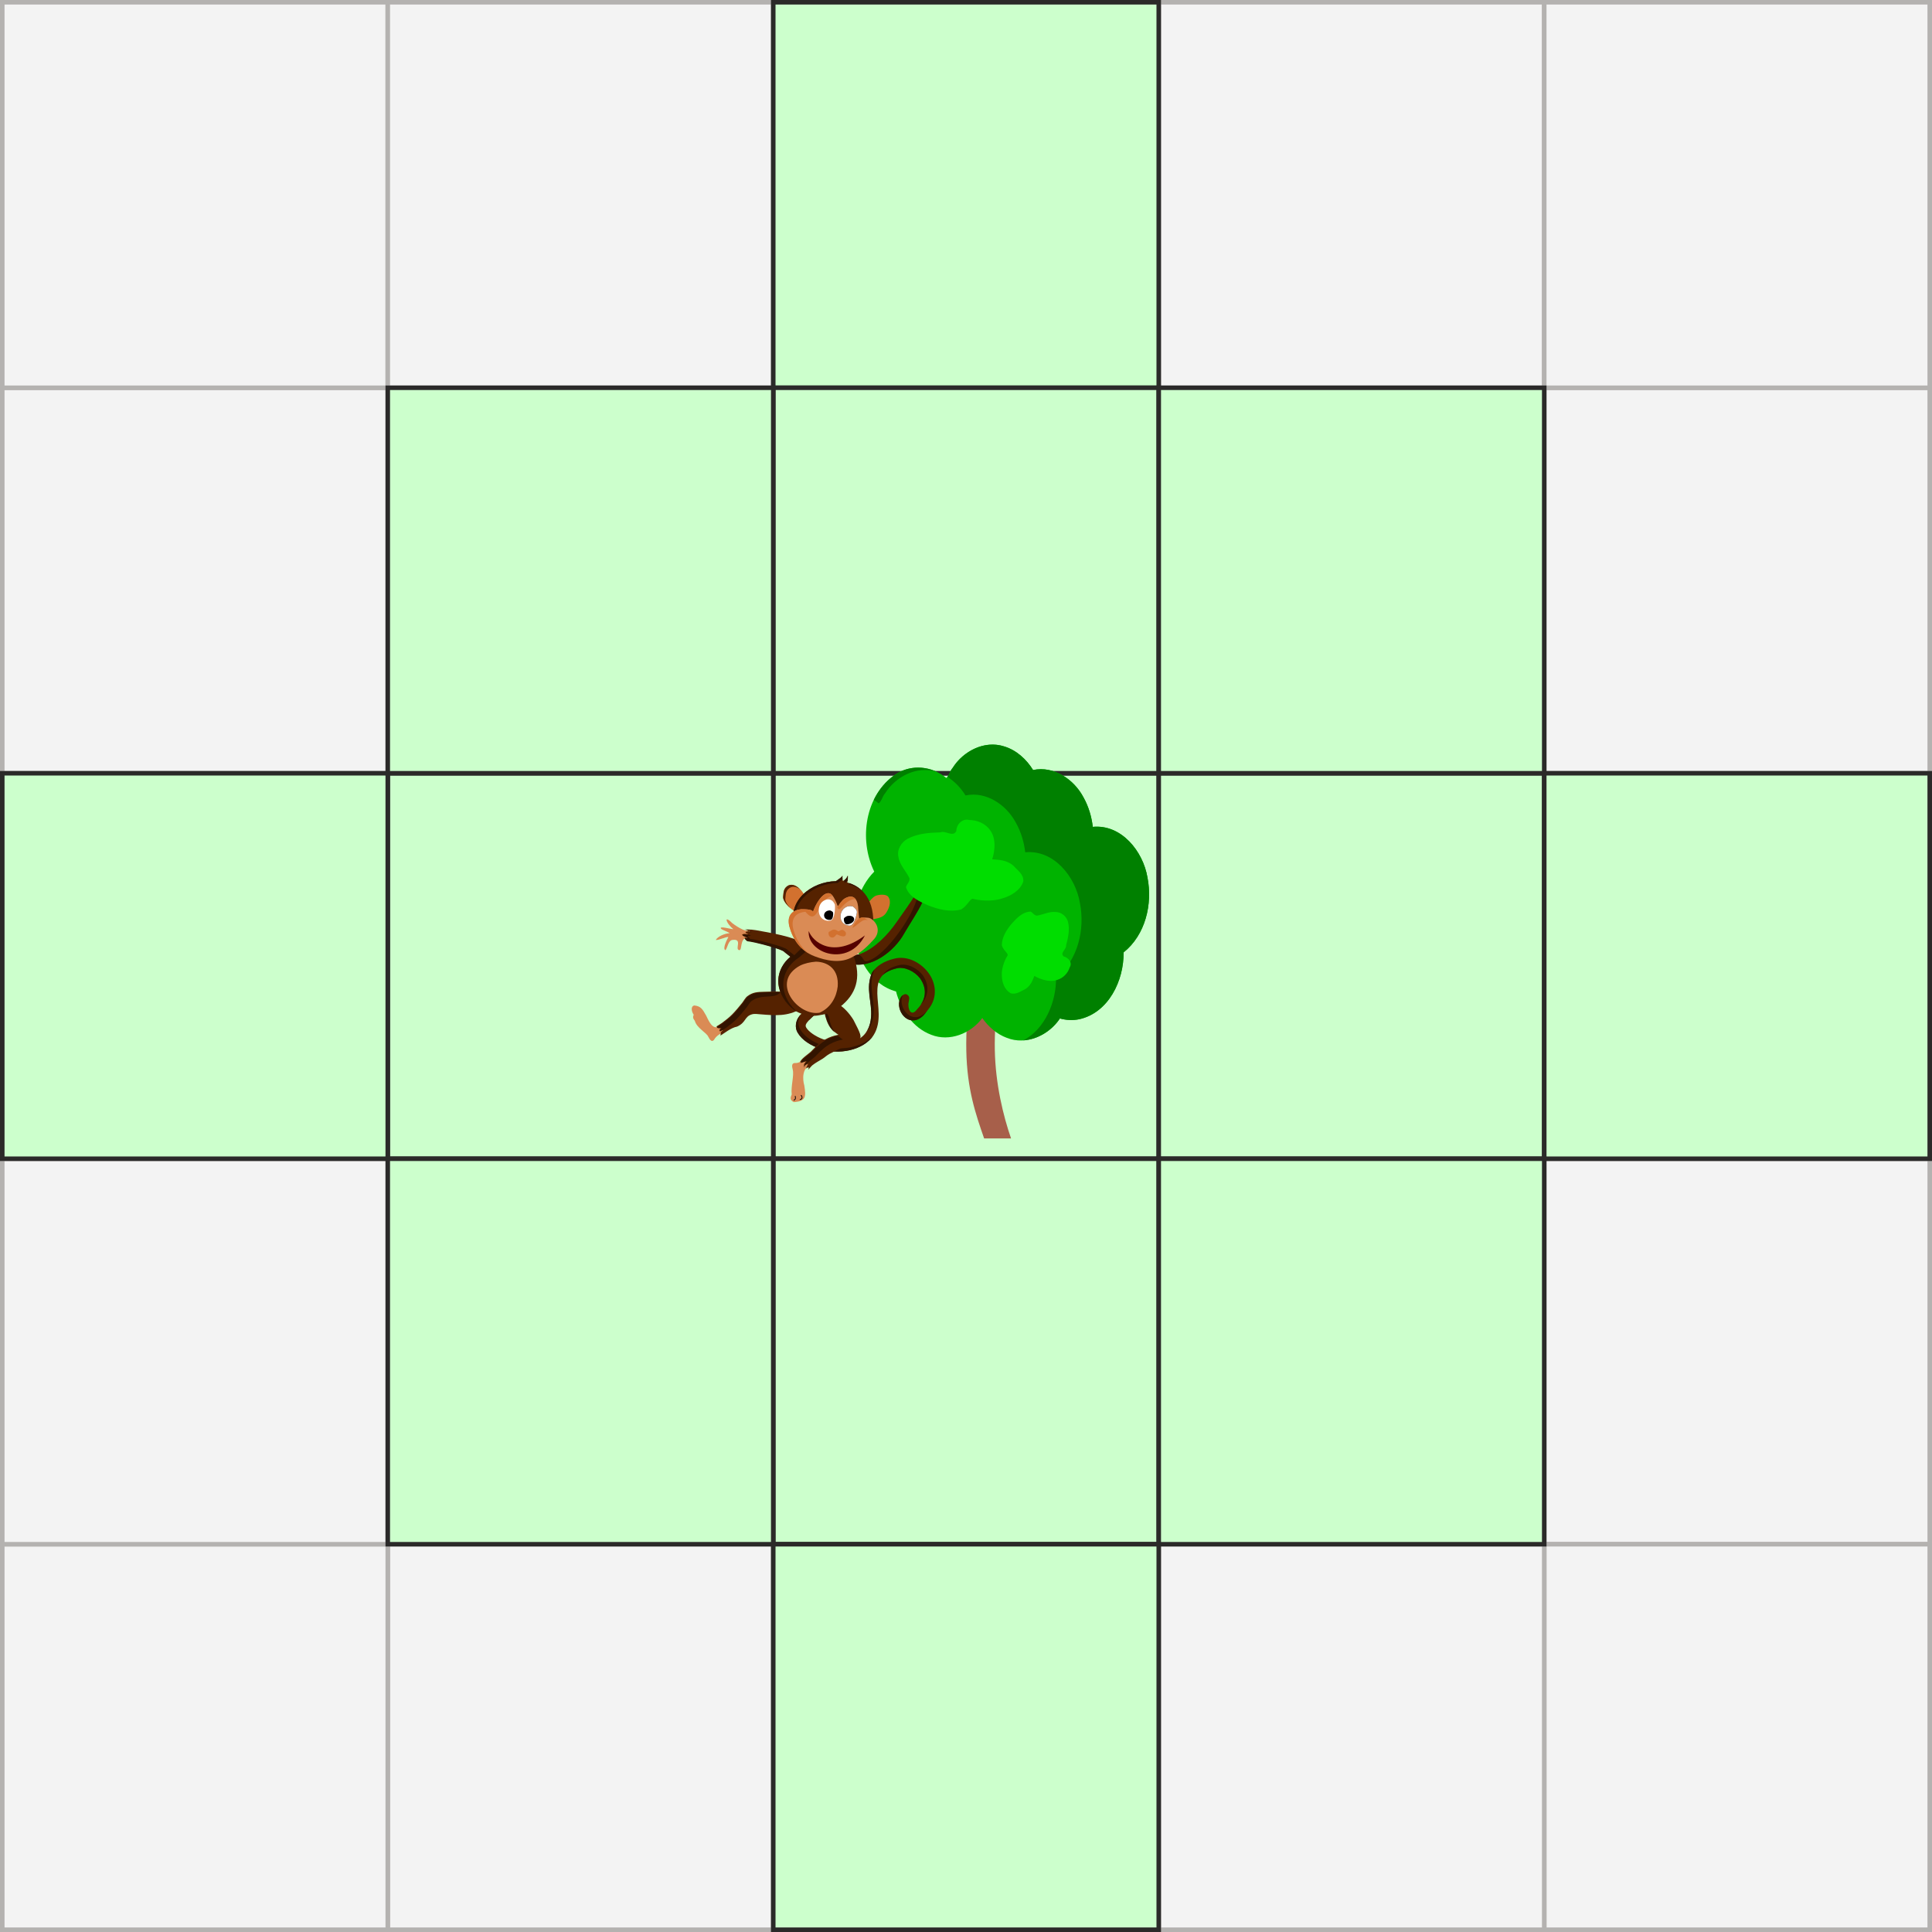 <?xml version="1.0" encoding="UTF-8" standalone="no"?>
<svg
   xmlns:dc="http://purl.org/dc/elements/1.1/"
   xmlns:cc="http://creativecommons.org/ns#"
   xmlns:rdf="http://www.w3.org/1999/02/22-rdf-syntax-ns#"
   xmlns:svg="http://www.w3.org/2000/svg"
   xmlns="http://www.w3.org/2000/svg"
   xmlns:sodipodi="http://sodipodi.sourceforge.net/DTD/sodipodi-0.dtd"
   xmlns:inkscape="http://www.inkscape.org/namespaces/inkscape"
   inkscape:version="1.0 (4035a4fb49, 2020-05-01)"
   sodipodi:docname="2021-SI-02-taskbody1.svg"
   id="svg457"
   viewBox="0 0 5919.4 5919.4"
   style="shape-rendering:geometricPrecision; text-rendering:geometricPrecision; image-rendering:optimizeQuality; fill-rule:evenodd; clip-rule:evenodd"
   version="1.1"
   height="5.919in"
   width="5.919in"
   xml:space="preserve"><rect x="0" y="0" width="5919.4" height="5919.4" fill="#808080" stroke="none"/><sodipodi:namedview
   inkscape:window-maximized="1"
   inkscape:window-y="222"
   inkscape:window-x="-8"
   inkscape:cy="287.81882"
   inkscape:cx="306.31532"
   inkscape:zoom="3.8474675"
   inkscape:snap-global="false"
   inkscape:current-layer="_1828787259040"
   showgrid="false"
   id="namedview459"
   inkscape:window-height="987"
   inkscape:window-width="1680"
   inkscape:pageshadow="2"
   inkscape:pageopacity="0"
   guidetolerance="10"
   gridtolerance="10"
   objecttolerance="10"
   borderopacity="1"
   bordercolor="#666666"
   pagecolor="#ffffff"
   inkscape:document-rotation="0" />
 <defs
   id="defs4">
  <style
   id="style2"
   type="text/css">
   <![CDATA[
    .str1 {stroke:#2B2A29;stroke-width:13.89;stroke-miterlimit:2.613}
    .str0 {stroke:#2B2A29;stroke-width:13.89;stroke-miterlimit:2.613;stroke-dasharray:13.89 41.669}
    .fil3 {fill:#CCFFCC}
    .fil10 {fill:#FEFEFE;fill-rule:nonzero}
    .fil17 {fill:#2B2A29;fill-rule:nonzero}
    .fil4 {fill:#FACBA4;fill-rule:nonzero}
    .fil12 {fill:#F5A976;fill-rule:nonzero}
    .fil11 {fill:#F18A88;fill-rule:nonzero}
    .fil6 {fill:#C85A37;fill-rule:nonzero}
    .fil13 {fill:#995B40;fill-rule:nonzero}
    .fil9 {fill:#7A4330;fill-rule:nonzero}
    .fil7 {fill:#5A2325;fill-rule:nonzero}
    .fil8 {fill:#532322;fill-rule:nonzero}
    .fil16 {fill:#9AC559;fill-rule:nonzero}
    .fil15 {fill:#417C39;fill-rule:nonzero}
    .fil14 {fill:#2D5633;fill-rule:nonzero}
    .fil5 {fill:#1D1D1E;fill-rule:nonzero}
    .fil2 {fill:#009846;fill-opacity:0.502}
    .fil1 {fill:#A75F4A;fill-rule:nonzero;fill-opacity:0.502}
    .fil0 {fill:#F3F3F3}
   ]]>
  </style>
 
  
  
 </defs>
 <g
   id="_1828787259040">
   <g
   id="g31">
    <polygon
   style="stroke-width:13.885;stroke-miterlimit:2.613;stroke-dasharray:none;stroke-dashoffset:0;stroke:#b4b2b0;stroke-opacity:1"
   class="fil0 str0"
   points="1188.05,2369.15 6.94,2369.15 6.94,1188.05 1188.05,1188.05 "
   id="polygon7" />
    <polygon
   style="stroke-width:13.885;stroke-miterlimit:2.613;stroke-dasharray:none;stroke-dashoffset:0;stroke:#b4b2b0;stroke-opacity:1"
   class="fil0 str0"
   points="1188.05,1188.05 6.94,1188.05 6.94,6.94 1188.05,6.94 "
   id="polygon9" />
    <polygon
   style="stroke-width:13.885;stroke-miterlimit:2.613;stroke-dasharray:none;stroke-dashoffset:0;stroke:#b4b2b0;stroke-opacity:1"
   class="fil0 str0"
   points="2369.15,1188.05 1188.05,1188.05 1188.05,6.94 2369.15,6.94 "
   id="polygon11" />
    <polygon
   style="stroke-width:13.885;stroke-miterlimit:2.613;stroke-dasharray:none;stroke-dashoffset:0;stroke:#b4b2b0;stroke-opacity:1"
   class="fil0 str0"
   points="4731.35,1188.05 3550.25,1188.05 3550.25,6.94 4731.35,6.94 "
   id="polygon13" />
    <polygon
   style="stroke-width:13.885;stroke-miterlimit:2.613;stroke-dasharray:none;stroke-dashoffset:0;stroke:#b4b2b0;stroke-opacity:1"
   class="fil0 str0"
   points="5912.46,2369.15 4731.35,2369.15 4731.35,1188.05 5912.46,1188.05 "
   id="polygon15" />
    <polygon
   style="stroke-width:13.885;stroke-miterlimit:2.613;stroke-dasharray:none;stroke-dashoffset:0;stroke:#b4b2b0;stroke-opacity:1"
   class="fil0 str0"
   points="5912.46,1188.05 4731.35,1188.05 4731.35,6.94 5912.46,6.94 "
   id="polygon17" />
    <polygon
   style="stroke-width:13.885;stroke-miterlimit:2.613;stroke-dasharray:none;stroke-dashoffset:0;stroke:#b4b2b0;stroke-opacity:1"
   class="fil0 str0"
   points="5912.46,4731.35 4731.35,4731.35 4731.35,3550.25 5912.46,3550.25 "
   id="polygon19" />
    <polygon
   style="stroke-width:13.885;stroke-miterlimit:2.613;stroke-dasharray:none;stroke-dashoffset:0;stroke:#b4b2b0;stroke-opacity:1"
   class="fil0 str0"
   points="5912.46,5912.46 4731.35,5912.46 4731.35,4731.35 5912.46,4731.35 "
   id="polygon21" />
    <polygon
   style="stroke-width:13.885;stroke-miterlimit:2.613;stroke-dasharray:none;stroke-dashoffset:0;stroke:#b4b2b0;stroke-opacity:1"
   class="fil0 str0"
   points="4731.35,5912.46 3550.25,5912.46 3550.25,4731.35 4731.35,4731.35 "
   id="polygon23" />
    <polygon
   style="stroke-width:13.885;stroke-miterlimit:2.613;stroke-dasharray:none;stroke-dashoffset:0;stroke:#b4b2b0;stroke-opacity:1"
   class="fil0 str0"
   points="2369.15,5912.46 1188.05,5912.46 1188.05,4731.35 2369.15,4731.35 "
   id="polygon25" />
    <polygon
   style="stroke-width:13.885;stroke-miterlimit:2.613;stroke-dasharray:none;stroke-dashoffset:0;stroke:#b4b2b0;stroke-opacity:1"
   class="fil0 str0"
   points="1188.05,5912.46 6.94,5912.46 6.94,4731.35 1188.05,4731.35 "
   id="polygon27" />
    <polygon
   style="stroke-width:13.885;stroke-miterlimit:2.613;stroke-dasharray:none;stroke-dashoffset:0;stroke:#b4b2b0;stroke-opacity:1"
   class="fil0 str0"
   points="1188.05,4731.35 6.94,4731.35 6.94,3550.25 1188.05,3550.25 "
   id="polygon29" />
   </g>
   <g
   id="g105">
    
    
    
    
    
    
    
    
    
    
    
    
   </g>
   <rect
   class="fil3 str1"
   x="2369.15"
   y="2369.15"
   width="1181.1"
   height="1181.1"
   id="rect107" />
   <rect
   class="fil3 str1"
   x="3550.25"
   y="2369.15"
   width="1181.1"
   height="1181.1"
   id="rect109" />
   <rect
   class="fil3 str1"
   x="4731.35"
   y="2369.15"
   width="1181.1"
   height="1181.1"
   id="rect111" />
   <rect
   class="fil3 str1"
   x="1188.05"
   y="2369.15"
   width="1181.1"
   height="1181.1"
   id="rect113" />
   <rect
   class="fil3 str1"
   x="6.94"
   y="2369.15"
   width="1181.1"
   height="1181.1"
   id="rect115" />
   <rect
   class="fil3 str1"
   x="2369.15"
   y="3550.25"
   width="1181.1"
   height="1181.1"
   id="rect117" />
   <rect
   class="fil3 str1"
   x="2369.15"
   y="4731.35"
   width="1181.1"
   height="1181.1"
   id="rect119" />
   <rect
   class="fil3 str1"
   x="2369.15"
   y="6.94"
   width="1181.1"
   height="1181.1"
   id="rect121" />
   <rect
   class="fil3 str1"
   x="2369.15"
   y="1188.05"
   width="1181.1"
   height="1181.1"
   id="rect123" />
   <rect
   class="fil3 str1"
   x="3550.25"
   y="1188.05"
   width="1181.1"
   height="1181.1"
   id="rect125" />
   <rect
   class="fil3 str1"
   x="3550.25"
   y="3550.25"
   width="1181.1"
   height="1181.1"
   id="rect127" />
   <rect
   class="fil3 str1"
   x="1188.05"
   y="3550.25"
   width="1181.1"
   height="1181.1"
   id="rect129" />
   <rect
   class="fil3 str1"
   x="1188.05"
   y="1188.05"
   width="1181.1"
   height="1181.1"
   id="rect131" />
   <g
   transform="matrix(1.276,0,0,1.276,-2215.262,2122.351)"
   style="clip-rule:evenodd;fill-rule:evenodd;image-rendering:optimizeQuality;shape-rendering:geometricPrecision;text-rendering:geometricPrecision"
   id="g289"><path
     style="fill:#a75f4a;fill-opacity:1"
     class="fil1"
     d="m 4155.07,538.31 c -8.02,58.98 -16.04,117.97 -21.83,173.06 -5.72,54.4 -9.26,104.67 -8.44,146.63 1.62,82.21 20.32,158.44 39.02,212.34 l -64.69,-0.05 c -20.47,-59.01 -40.95,-118.03 -42.78,-210.95 -0.9,-45.6 2.76,-98.46 8.7,-154.95 5.87,-55.81 13.98,-115.51 22.1,-175.2 l 67.91,9.13 z"
     id="path285-7" /><path
     d="m 4008.17,204.72 c 7.39,-5.694 8.989,-17.115 15.43,-24.23 25.298,-40.26 76.4,-66.845 123.53,-51.55 29.485,8.82 53.572,30.89 69.52,56.67 50.297,-10.632 99.373,23.249 121.67,66.81 11.803,21.475 18.864,45.384 21.7,69.68 68.901,-6.574 120.762,58.965 131.271,121.363 12.694,64.056 -4.734,138.139 -57.331,180.067 0.887,67.392 -35.866,144.876 -106.59,160.539 -15.289,3.048 -31.271,2.35 -46.26,-1.889 -26.856,40.488 -80.599,65.32 -127.59,46.53 -24.145,-8.865 -44.263,-26.862 -58.83,-47.52 -27.299,37.036 -78.555,57.765 -122.72,40.15 -44.147,-16.669 -72.893,-59.672 -84.39,-103.96 -61.635,-16.995 -95.943,-81.702 -100.46,-141.91 -4.287,-52.206 10.727,-107.969 48.14,-145.88 -37.607,-77.051 -22.328,-184.023 51.528,-233.745 37.624,-24.949 87.891,-19.697 121.382,8.875 z m 328.68,45.09 c 3.062,5.465 0.778,1.389 0,0 z m -334.13,-49.29 c 3.619,2.684 1.128,0.836 0,0 z"
     style="fill:#00b300;fill-opacity:1;stroke:none;font-variation-settings:normal;opacity:1;vector-effect:none;stroke-width:1;stroke-linecap:butt;stroke-linejoin:miter;stroke-miterlimit:4;stroke-dasharray:none;stroke-dashoffset:0;stroke-opacity:1;stop-color:#000000;stop-opacity:1"
     id="path287-4" /></g>
   
   
   
   
   
   
   
   
   
   
   
   
  <g
   id="g289-8"
   style="clip-rule:evenodd;fill-rule:evenodd;image-rendering:optimizeQuality;shape-rendering:geometricPrecision;text-rendering:geometricPrecision"
   transform="matrix(1.276,0,0,1.276,-2215.262,2122.351)"><path
     transform="matrix(8.164,0,0,8.164,1736.162,-1663.345)"
     d="M 292.049 219.004 C 287.314 218.946 282.709 221.847 280.191 225.854 C 279.511 226.605 279.272 227.746 278.639 228.494 C 280.807 229.855 282.624 231.792 283.963 233.957 C 289.999 232.681 295.882 236.642 298.688 241.82 C 298.875 242.155 298.898 242.197 298.863 242.135 C 298.864 242.137 298.866 242.139 298.867 242.141 C 300.313 244.771 301.178 247.7 301.525 250.676 C 309.965 249.87 316.318 257.898 317.605 265.541 C 319.16 273.387 317.025 282.462 310.582 287.598 C 310.675 294.683 307.362 302.665 300.945 306.002 C 305.226 305.731 309.347 303.155 311.734 299.557 C 313.57 300.076 315.528 300.16 317.4 299.787 C 326.063 297.869 330.566 288.378 330.457 280.123 C 336.9 274.987 339.035 265.913 337.48 258.066 C 336.193 250.423 329.84 242.396 321.4 243.201 C 321.053 240.225 320.188 237.297 318.742 234.666 C 318.741 234.664 318.739 234.662 318.738 234.66 C 318.773 234.723 318.75 234.68 318.562 234.346 C 315.757 229.167 309.876 225.205 303.84 226.48 C 301.886 223.323 298.936 220.619 295.324 219.539 C 294.242 219.188 293.141 219.017 292.049 219.004 z M 270.07 225.777 C 267.763 225.769 265.45 226.397 263.434 227.734 C 260.581 229.655 258.446 232.274 256.998 235.254 C 257.495 235.569 257.976 235.912 258.428 236.297 C 259.333 235.599 259.527 234.202 260.316 233.33 C 263.415 228.399 269.674 225.142 275.447 227.016 C 275.508 227.034 275.566 227.061 275.627 227.08 C 273.892 226.236 271.985 225.784 270.07 225.777 z M 257.76 235.783 C 258.203 236.112 257.898 235.886 257.76 235.783 z "
     style="fill:#008000;fill-opacity:1;stroke:none;stroke-width:0.108;font-variation-settings:normal;opacity:1;vector-effect:none;stroke-linecap:butt;stroke-linejoin:miter;stroke-miterlimit:4;stroke-dasharray:none;stroke-dashoffset:0;stroke-opacity:1;stop-color:#000000;stop-opacity:1"
     id="path287-4-8" /></g><g
   id="g289-0"
   style="clip-rule:evenodd;fill-rule:evenodd;image-rendering:optimizeQuality;shape-rendering:geometricPrecision;text-rendering:geometricPrecision"
   transform="matrix(1.276,0,0,1.276,-2422.295,2200.219)" /><g
   transform="matrix(11.769,0,0,11.769,1259.527,1853.905)"
   id="g2999"><g
     transform="matrix(0.885,0,0,0.885,-107.025,-157.531)"
     id="g3252"
     style="clip-rule:evenodd;opacity:1;fill-rule:evenodd;image-rendering:optimizeQuality;shape-rendering:geometricPrecision;text-rendering:geometricPrecision" /><path
     style="font-variation-settings:normal;opacity:1;vector-effect:none;fill:#552200;fill-opacity:1;stroke:none;stroke-width:0.039;stroke-linecap:butt;stroke-linejoin:miter;stroke-miterlimit:4;stroke-dasharray:none;stroke-dashoffset:0;stroke-opacity:1;paint-order:stroke fill markers;stop-color:#000000;stop-opacity:1"
     d="m 114.133,93.28 c 5.47,1.671 11.687,-3.177 14.204,-7.753 0.82,-1.491 4.712,-7.385 5.089,-9.027 0.087,-0.378 1.228,-4.848 0,-4.616 0,0 -1.392,1.852 -1.583,2.382 -0.513,1.425 -4.639,7.088 -5.501,8.337 -2.201,3.189 -5.479,6.601 -9.152,8.114 -1.36,0.56 -3.101,0.562 -4.446,0.033"
     id="path1885"
     sodipodi:nodetypes="cssccssc" /><path
     sodipodi:nodetypes="ccccccsccscsscc"
     id="path2733"
     style="font-variation-settings:normal;opacity:1;vector-effect:none;fill:#321400;fill-opacity:1;stroke:none;stroke-width:0.039;stroke-linecap:butt;stroke-linejoin:miter;stroke-miterlimit:4;stroke-dasharray:none;stroke-dashoffset:0;stroke-opacity:1;paint-order:stroke fill markers;stop-color:#000000;stop-opacity:1"
     d="m 133.535,71.876 c -0.034,-0.002 -0.07,0.001 -0.108,0.008 0,0 -0.289,0.388 -0.613,0.843 -0.162,0.511 -0.269,1.026 -0.362,1.32 -0.146,0.463 -0.364,0.901 -0.578,1.335 -0.331,4.296 -8.282,16.234 -13.281,17.342 -0.726,0.082 -0.873,-0.683 -1.252,-1.113 -0.268,-0.304 -0.531,-0.508 -0.851,-0.663 -0.526,0.135 -1.083,0.196 -1.639,0.19 -0.258,0.249 -0.49,0.518 -0.593,0.893 -0.115,0.419 0.042,0.906 0.126,1.316 5.408,1.452 11.475,-3.314 13.954,-7.82 0.82,-1.491 4.712,-7.385 5.089,-9.027 0.084,-0.366 1.157,-4.573 0.108,-4.624 z" /><path
     style="font-variation-settings:normal;opacity:1;vector-effect:none;fill:#da8b55;fill-opacity:1;stroke:none;stroke-width:0.039;stroke-linecap:butt;stroke-linejoin:miter;stroke-miterlimit:4;stroke-dasharray:none;stroke-dashoffset:0;stroke-opacity:1;paint-order:stroke fill markers;stop-color:#000000;stop-opacity:1"
     d="m 88.074,84.453 c -0.372,0.993 -2.94,-0.485 -4.475,-1.662 -2.291,-2.297 -1.664,0.006 0.28,1.561 -0.191,0.144 -3.988,-1.007 -3.15,-0.055 0.202,0.229 2.211,0.967 2.162,1.115 -1.462,0.121 -3.082,0.921 -3.558,1.742 0.435,0.263 3.579,-1.175 3.215,-0.621 -0.156,0.236 -1.612,3.004 -0.695,3.306 0.56,-0.713 0.714,-2.633 1.896,-2.674 2.63,-0.322 0.419,2.474 1.682,2.666 0.85,0.129 0.054,-3.241 2.193,-3.241"
     id="path1891"
     sodipodi:nodetypes="cccsccsccsc" /><path
     style="font-variation-settings:normal;opacity:1;vector-effect:none;fill:#da8b55;fill-opacity:1;stroke:none;stroke-width:0.039;stroke-linecap:butt;stroke-linejoin:miter;stroke-miterlimit:4;stroke-dasharray:none;stroke-dashoffset:0;stroke-opacity:1;paint-order:stroke fill markers;stop-color:#000000;stop-opacity:1"
     d="m 80.549,109.29 c -1.802,1.826 -2.986,-0.843 -3.705,-2.359 -1.011,-1.837 -1.475,-2.532 -3.144,-2.702 -0.867,0.197 -0.795,1.442 -0.123,2.427 -0.418,0.873 0.114,1.271 0.283,1.556 0.498,1.908 3.06,3.097 3.493,4.138 0.486,0.924 1.04,1.761 1.767,0.439 0.683,-1.004 2.633,-1.923 2.968,-1.903"
     id="path1899"
     sodipodi:nodetypes="cccccccc" /><path
     style="font-variation-settings:normal;opacity:1;vector-effect:none;fill:#552200;fill-opacity:1;stroke:none;stroke-width:0.039;stroke-linecap:butt;stroke-linejoin:miter;stroke-miterlimit:4;stroke-dasharray:none;stroke-dashoffset:0;stroke-opacity:1;paint-order:stroke fill markers;stop-color:#000000;stop-opacity:1"
     d="m 96.532,100.674 c -1.544,-0.121 -3.091,-0.043 -4.637,-0.007 -1.783,0.041 -2.963,0.101 -4.375,1.171 -0.519,0.393 -0.927,1.209 -1.332,1.716 -0.821,1.027 -1.66,2.036 -2.576,2.982 -0.802,0.828 -1.796,1.574 -2.712,2.268 L 79.821,109.495 c -0.537,0.222 -0.3,0.501 0.36,0.501 0.185,0 0.358,0.008 0.535,-0.051 0.033,-0.011 0.116,-0.066 0.097,-0.037 -0.086,0.13 -0.688,0.767 -0.583,0.847 0.172,0.13 0.366,-0.039 0.525,-0.066 0.817,-0.143 0.134,0.177 -0.078,0.501 -0.109,0.167 -0.06,0.726 -0.16,0.898 1.006,-0.597 2.742,-2.055 4.346,-2.35 2.41,-1.076 1.888,-2.678 3.941,-3.216 0.722,-0.189 1.543,-0.009 2.275,0.022 3.757,0.304 6.931,0.563 10.266,-1.392"
     id="path1893"
     sodipodi:nodetypes="ccsssccsccsssccssc" /><path
     sodipodi:nodetypes="scccssccssccssscccccsssssss"
     id="path1934"
     d="m 125.867,92.025 c -2.873,0.691 -4.785,1.974 -5.855,3.659 -1.82,4.03 0.054,7.711 -0.256,11.477 -0.339,5.318 -4.485,8.476 -12.429,5.892 -2.032,-0.731 -3.826,-1.973 -4.46,-3.065 -0.241,-0.415 -0.187,-0.697 0.123,-1.199 0.31,-0.502 2.113,-2.284 2.625,-2.528 l -2.285,-1.092 c -0.972,0.464 -1.905,1.223 -2.546,2.262 -0.641,1.039 -0.919,2.552 -0.161,3.858 1.169,2.014 3.432,3.342 5.826,4.203 4.728,1.709 11.347,0.497 13.975,-3.558 2.151,-3.448 1.007,-7.601 0.953,-10.845 -0.027,-1.622 0.164,-2.972 0.824,-4.012 0.66,-1.04 1.826,-1.94 4.27,-2.528 1.937,-0.466 4.535,0.697 6.041,2.62 2.023,2.908 1.434,5.772 -0.733,7.993 -1.356,1.907 -2.36,0.621 -2.319,-1.322 0.145,-1.276 0.633,-1.965 -0.539,-2.538 -1.008,-0.191 -1.817,1.129 -1.895,2.371 -0.042,0.834 0.162,1.636 0.531,2.345 0.369,0.708 0.907,1.342 1.662,1.746 0.755,0.404 1.783,0.499 2.685,0.096 1.463,-0.652 2.137,-1.878 2.714,-2.574 2.63,-3.17 1.984,-7.097 -0.064,-9.714 -2.048,-2.616 -5.428,-4.329 -8.683,-3.546 z"
     style="color:#000000;font-style:normal;font-variant:normal;font-weight:normal;font-stretch:normal;font-size:medium;line-height:normal;font-family:sans-serif;font-variant-ligatures:normal;font-variant-position:normal;font-variant-caps:normal;font-variant-numeric:normal;font-variant-alternates:normal;font-variant-east-asian:normal;font-feature-settings:normal;font-variation-settings:normal;text-indent:0;text-align:start;text-decoration:none;text-decoration-line:none;text-decoration-style:solid;text-decoration-color:#000000;letter-spacing:normal;word-spacing:normal;text-transform:none;writing-mode:lr-tb;direction:ltr;text-orientation:mixed;dominant-baseline:auto;baseline-shift:baseline;text-anchor:start;white-space:normal;shape-padding:0;shape-margin:0;inline-size:0;clip-rule:nonzero;display:inline;overflow:visible;visibility:visible;opacity:1;isolation:auto;mix-blend-mode:normal;color-interpolation:sRGB;color-interpolation-filters:linearRGB;solid-color:#000000;solid-opacity:1;vector-effect:none;fill:#552200;fill-opacity:1;fill-rule:nonzero;stroke:none;stroke-width:0.039;stroke-linecap:butt;stroke-linejoin:miter;stroke-miterlimit:4;stroke-dasharray:none;stroke-dashoffset:0;stroke-opacity:1;paint-order:stroke fill markers;color-rendering:auto;image-rendering:auto;shape-rendering:auto;text-rendering:auto;enable-background:accumulate;stop-color:#000000;stop-opacity:1" /><path
     id="path1934-3"
     style="color:#000000;font-style:normal;font-variant:normal;font-weight:normal;font-stretch:normal;font-size:medium;line-height:normal;font-family:sans-serif;font-variant-ligatures:normal;font-variant-position:normal;font-variant-caps:normal;font-variant-numeric:normal;font-variant-alternates:normal;font-variant-east-asian:normal;font-feature-settings:normal;font-variation-settings:normal;text-indent:0;text-align:start;text-decoration:none;text-decoration-line:none;text-decoration-style:solid;text-decoration-color:#000000;letter-spacing:normal;word-spacing:normal;text-transform:none;writing-mode:lr-tb;direction:ltr;text-orientation:mixed;dominant-baseline:auto;baseline-shift:baseline;text-anchor:start;white-space:normal;shape-padding:0;shape-margin:0;inline-size:0;clip-rule:nonzero;display:inline;overflow:visible;visibility:visible;opacity:1;isolation:auto;mix-blend-mode:normal;color-interpolation:sRGB;color-interpolation-filters:linearRGB;solid-color:#000000;solid-opacity:1;vector-effect:none;fill:#321400;fill-opacity:1;fill-rule:nonzero;stroke:none;stroke-width:0.039;stroke-linecap:butt;stroke-linejoin:miter;stroke-miterlimit:4;stroke-dasharray:none;stroke-dashoffset:0;stroke-opacity:1;paint-order:stroke fill markers;color-rendering:auto;image-rendering:auto;shape-rendering:auto;text-rendering:auto;enable-background:accumulate;stop-color:#000000;stop-opacity:1"
     d="m 128.282,93.603 c -0.398,-0.021 -0.784,0.009 -1.147,0.096 -2.443,0.588 -3.61,1.488 -4.27,2.528 -0.017,0.026 -0.029,0.054 -0.045,0.081 0.722,-0.712 1.832,-1.323 3.65,-1.761 1.937,-0.466 4.536,0.697 6.041,2.62 1.697,2.439 1.551,4.847 0.182,6.87 1.956,-2.179 2.424,-4.929 0.483,-7.719 -1.223,-1.562 -3.168,-2.623 -4.893,-2.716 z m -7.541,1.138 c -0.276,0.298 -0.519,0.612 -0.729,0.943 -1.82,4.03 0.054,7.711 -0.256,11.477 -0.095,1.492 -0.49,2.813 -1.184,3.886 1.109,-1.188 1.727,-2.82 1.849,-4.735 0.309,-3.766 -1.564,-7.448 0.256,-11.477 0.02,-0.032 0.043,-0.063 0.064,-0.094 z m 7.292,6.788 c -0.563,0.416 -0.955,1.297 -1.009,2.143 -0.042,0.834 0.162,1.636 0.531,2.345 0.369,0.708 0.907,1.342 1.662,1.745 0.755,0.404 1.782,0.499 2.685,0.096 1.243,-0.554 1.914,-1.52 2.442,-2.225 -0.438,0.51 -0.992,1.026 -1.778,1.377 -0.902,0.402 -1.93,0.307 -2.685,-0.096 -0.755,-0.404 -1.293,-1.038 -1.662,-1.746 -0.369,-0.708 -0.573,-1.51 -0.531,-2.344 0.028,-0.446 0.152,-0.901 0.344,-1.294 z m -22.673,4.61 c -0.693,0.632 -1.507,1.479 -1.705,1.801 -0.039,0.063 -0.074,0.123 -0.105,0.18 0.668,-0.718 1.697,-1.684 2.065,-1.859 z m -3.858,0.363 c -0.264,0.28 -0.508,0.588 -0.718,0.929 -0.641,1.039 -0.919,2.553 -0.161,3.858 1.169,2.014 3.432,3.341 5.826,4.202 4.691,1.695 11.241,0.514 13.911,-3.465 -2.978,3.291 -8.907,4.184 -13.246,2.616 -2.393,-0.861 -4.656,-2.189 -5.826,-4.202 -0.758,-1.306 -0.48,-2.819 0.161,-3.858 0.017,-0.028 0.036,-0.053 0.054,-0.08 z" /><path
     sodipodi:nodetypes="ccccscc"
     id="path1899-3"
     d="m 104.009,119.886 c -2.257,0.491 -2.094,3.673 -1.652,5.134 0.523,3.114 0.362,4.109 -2.695,4.381 -1.017,-0.497 -1.005,-1.08 -0.572,-1.973 -0.254,-2.204 0.657,-4.948 0.268,-6.471 -0.238,-0.932 -0.38,-1.872 0.88,-1.74 1.042,-0.01 2.313,-1.186 2.517,-1.48"
     style="font-variation-settings:normal;opacity:1;vector-effect:none;fill:#da8b55;fill-opacity:1;stroke:none;stroke-width:0.039;stroke-linecap:butt;stroke-linejoin:miter;stroke-miterlimit:4;stroke-dasharray:none;stroke-dashoffset:0;stroke-opacity:1;paint-order:stroke fill markers;stop-color:#000000;stop-opacity:1" /><path
     style="font-variation-settings:normal;opacity:1;vector-effect:none;fill:#552200;fill-opacity:1;stroke:none;stroke-width:0.039;stroke-linecap:butt;stroke-linejoin:miter;stroke-miterlimit:4;stroke-dasharray:none;stroke-dashoffset:0;stroke-opacity:1;paint-order:stroke fill markers;stop-color:#000000;stop-opacity:1"
     d="m 110.899,103.687 c 1.739,0.93 3.252,2.662 4.275,4.327 3.423,6.721 2.411,4.188 -6.279,8.834 -0.655,0.357 -1.187,0.896 -1.822,1.29 -0.881,0.546 -1.806,1.018 -2.618,1.671 -0.369,0.296 -0.781,0.971 -1.163,1.144 0.156,-0.211 0.455,-0.696 -0.018,-0.562 -0.138,0.039 -0.322,0.122 -0.384,0.25 -0.059,0.12 0.017,-0.27 0.064,-0.395 0.086,-0.227 0.384,-0.62 0.384,-0.839 0,-0.061 -0.091,0.086 -0.146,0.111 -0.29,0.132 -0.614,0.069 -0.842,0.326 -0.087,0.098 -0.183,0.477 -0.183,0.347 0,-0.389 0.256,-0.964 0.513,-1.234 0.025,-0.026 0.371,-0.388 0.357,-0.388 -0.604,0 -1.173,0.314 -1.739,0.437 -0.091,0.02 0.036,-0.185 0.073,-0.27 0.531,-0.972 2.47,-2.083 3.12,-2.908 2.487,-2.61 4.238,-3.456 6.775,-3.978 -0.381,-0.19 -0.754,-0.516 -1.053,-0.749 -1.27,-0.909 -1.97,-2.558 -2.371,-4.022 -0.13,-0.475 -0.215,-0.955 -0.229,-1.449"
     id="path1905"
     sodipodi:nodetypes="cccsscssssssssssccccsc" /><path
     id="path1893-4"
     style="font-variation-settings:normal;opacity:1;vector-effect:none;fill:#321400;fill-opacity:1;stroke:none;stroke-width:0.148;stroke-linecap:butt;stroke-linejoin:miter;stroke-miterlimit:4;stroke-dasharray:none;stroke-dashoffset:0;stroke-opacity:1;paint-order:stroke fill markers;stop-color:#000000;stop-opacity:1"
     d="m 356.086,380.264 c -2.921,0.034 -5.844,0.141 -8.766,0.209 -6.74,0.155 -11.198,0.384 -16.533,4.426 -1.96,1.484 -3.502,4.566 -5.033,6.482 -3.102,3.881 -6.274,7.695 -9.736,11.271 -3.031,3.13 -6.79,5.95 -10.252,8.572 l -4.078,2.615 c -2.031,0.839 -1.135,1.893 1.359,1.893 0.7,0 1.353,0.03 2.021,-0.195 0.124,-0.042 0.44,-0.248 0.367,-0.139 -0.325,0.492 -2.602,2.899 -2.205,3.199 0.962,0.387 1.54,-0.325 2.199,-0.723 l 4.078,-2.615 c 3.462,-2.622 7.221,-5.442 10.252,-8.572 3.462,-3.576 6.635,-7.39 9.736,-11.271 1.531,-1.916 3.074,-4.998 5.033,-6.482 10.433,-7.572 22.44,-1.147 28.551,-8.776 z m 50.641,18.961 c 0.051,1.868 0.373,3.684 0.865,5.479 1.463,5.335 3.981,11.317 8.465,14.816 -2.248,-3.241 -3.73,-7.16 -4.723,-10.781 -0.384,-4.468 -1.545,-6.211 -4.607,-9.514 z m 12.436,23.807 c -8.861,2.001 -15.296,5.351 -24.238,14.736 -2.458,3.115 -9.787,7.315 -11.793,10.99 -0.142,0.323 -0.62,1.096 -0.275,1.021 2.14,-0.463 4.288,-1.652 6.572,-1.652 0.054,0 -1.257,1.37 -1.35,1.469 -0.97,1.022 -1.937,3.193 -1.938,4.664 0,0.348 0.182,-0.262 0.404,-0.781 0.009,-0.023 0.017,-0.04 0.027,-0.065 0.011,-0.025 0.02,-0.043 0.031,-0.066 0.092,-0.198 0.21,-0.419 0.27,-0.555 2.006,-3.675 9.335,-7.876 11.793,-10.99 9.398,-9.864 16.021,-13.064 25.607,-15.035 -1.441,-0.719 -2.851,-1.951 -3.979,-2.83 -0.394,-0.282 -0.768,-0.589 -1.133,-0.906 z"
     transform="scale(0.265)"
     sodipodi:nodetypes="ccsssccscccccssccccccccccscscsccccccscc" /><path
     style="font-variation-settings:normal;opacity:1;vector-effect:none;fill:#552200;fill-opacity:1;stroke:none;stroke-width:0.039;stroke-linecap:butt;stroke-linejoin:miter;stroke-miterlimit:4;stroke-dasharray:none;stroke-dashoffset:0;stroke-opacity:1;paint-order:stroke fill markers;stop-color:#000000;stop-opacity:1"
     d="m 112.743,88.103 c 1,1.34 2.336,2.668 2.819,4.32 1.607,5.5 -0.157,9.654 -4.814,12.861 -1.372,0.945 -3.204,1.291 -4.814,1.544 -2.731,0.43 -5.625,-0.525 -7.525,-2.546 -4.645,-4.981 -3.046,-10.604 1.29,-13.412 2.241,-1.185 2.102,-5.757 4.261,-4.624"
     id="path1875"
     sodipodi:nodetypes="csssccc" /><path
     id="path1875-9"
     style="font-variation-settings:normal;opacity:1;vector-effect:none;fill:#321400;fill-opacity:1;stroke:none;stroke-width:0.039;stroke-linecap:butt;stroke-linejoin:miter;stroke-miterlimit:4;stroke-dasharray:none;stroke-dashoffset:0;stroke-opacity:1;paint-order:stroke fill markers;stop-color:#000000;stop-opacity:1"
     d="m 103.409,86.071 c -1.013,0.017 -1.32,1.195 -1.695,1.948 -0.489,1.143 -1.044,2.398 -2.217,2.985 -2.442,1.612 -4.138,4.494 -3.875,7.469 0.224,2.691 1.803,5.159 3.903,6.794 0.354,0.265 1.399,0.922 0.567,0.261 -2.138,-2.024 -3.618,-5.023 -3.091,-8.015 0.391,-2.399 1.973,-4.486 3.995,-5.779 l 5.728,-4.915 c -1.108,-0.238 -2.238,-0.417 -3.315,-0.749 z"
     sodipodi:nodetypes="cccccccccc" /><path
     style="font-variation-settings:normal;opacity:1;vector-effect:none;fill:#da8b55;fill-opacity:1;stroke:none;stroke-width:0.039;stroke-linecap:butt;stroke-linejoin:miter;stroke-miterlimit:4;stroke-dasharray:none;stroke-dashoffset:0;stroke-opacity:1;paint-order:stroke fill markers;stop-color:#000000;stop-opacity:1"
     d="m 101.294,93.837 c -7.944,4.259 -0.518,13.336 5.078,12.273 3.033,-1.374 4.399,-4.25 4.692,-6.831 0.319,-4.22 -2.239,-6.362 -5.666,-6.449 -1.496,0.113 -2.962,0.447 -4.104,1.008 z"
     id="path1877"
     sodipodi:nodetypes="ccccc" /><path
     style="font-variation-settings:normal;opacity:1;vector-effect:none;fill:#552200;fill-opacity:1;stroke:none;stroke-width:0.039;stroke-linecap:butt;stroke-linejoin:miter;stroke-miterlimit:4;stroke-dasharray:none;stroke-dashoffset:0;stroke-opacity:1;paint-order:stroke fill markers;stop-color:#000000;stop-opacity:1"
     d="m 102.75,88.235 c -3.342,-1.992 -9.381,-2.951 -13.066,-3.613 -0.68,-0.122 -1.394,-0.153 -2.085,-0.174 -0.301,-0.009 -1.206,0 -0.905,0 0.327,0 0.553,0.05 0.859,0.174 1.714,0.699 -0.365,-0.076 -0.506,0.674 -0.013,0.07 0.775,0.304 0.69,0.325 -0.366,0.092 -0.794,-0.074 -1.165,0 -1.201,0.239 0.687,0.68 0.997,0.941 0.079,0.067 -0.732,-0.01 -0.751,0.035 -0.094,0.213 0.27,0.515 0.566,0.775 1.89,0.183 9.23,2.104 9.695,2.836 0.083,0.131 1.936,1.474 1.99,1.62"
     id="path1889"
     sodipodi:nodetypes="cssscssssccsc" /><path
     style="font-variation-settings:normal;opacity:1;vector-effect:none;fill:none;fill-opacity:1;stroke:#000000;stroke-width:0.2;stroke-linecap:round;stroke-linejoin:round;stroke-miterlimit:4;stroke-dasharray:none;stroke-dashoffset:0;stroke-opacity:1;paint-order:stroke fill markers;stop-color:#000000;stop-opacity:1"
     d="m 101.553,127.623 c 0.353,0.441 0.325,0.994 -0.284,1.103"
     id="path1924" /><path
     style="font-variation-settings:normal;opacity:1;vector-effect:none;fill:none;fill-opacity:1;stroke:#000000;stroke-width:0.2;stroke-linecap:round;stroke-linejoin:round;stroke-miterlimit:4;stroke-dasharray:none;stroke-dashoffset:0;stroke-opacity:1;paint-order:stroke fill markers;stop-color:#000000;stop-opacity:1"
     d="m 100.006,127.873 c 0.096,0.407 0.147,0.841 -0.348,0.985"
     id="path1926" /><path
     id="path1889-00"
     style="font-variation-settings:normal;opacity:1;vector-effect:none;fill:#321400;fill-opacity:1;stroke:none;stroke-width:0.148;stroke-linecap:butt;stroke-linejoin:miter;stroke-miterlimit:4;stroke-dasharray:none;stroke-dashoffset:0;stroke-opacity:1;paint-order:stroke fill markers;stop-color:#000000;stop-opacity:1"
     d="m 328.518,319.162 c -0.855,0.004 -1.425,0.012 -0.855,0.012 1.237,0 2.091,0.187 3.246,0.658 5.232,2.134 1.113,0.636 -0.945,1.475 0.027,-0.006 0.043,-0.012 0.07,-0.018 1.404,-0.28 3.02,0.35 4.404,0 0.321,-0.081 -2.657,-0.964 -2.607,-1.229 0.07,-0.372 0.271,-0.641 0.545,-0.84 -0.432,-0.016 -0.865,-0.034 -1.293,-0.047 -0.57,-0.017 -1.71,-0.016 -2.564,-0.012 z m -0.232,4.377 c -0.371,-0.014 -0.735,-0.002 -1.086,0.068 -4.541,0.905 2.599,2.573 3.768,3.557 0.299,0.252 -2.766,-0.038 -2.84,0.131 -0.354,0.805 1.018,1.947 2.137,2.93 7.142,0.69 34.886,7.951 36.643,10.719 0.315,0.496 7.318,5.57 7.521,6.121 l 2.617,-2.553 c -1.045,-1.08 -7.011,-5.427 -7.303,-5.887 -1.757,-2.768 -29.502,-10.028 -36.645,-10.719 -1.118,-0.983 -2.491,-2.125 -2.137,-2.93 0.074,-0.169 3.139,0.121 2.84,-0.131 -0.395,-0.332 -1.474,-0.745 -2.551,-1.178 -0.947,0.133 -1.977,-0.091 -2.965,-0.129 z"
     transform="scale(0.265)" /><path
     style="fill:#d2712f;stroke:none;stroke-width:0.039;paint-order:stroke fill markers;stop-color:#000000;font-variation-settings:normal;opacity:1;vector-effect:none;fill-opacity:1;stroke-linecap:butt;stroke-linejoin:miter;stroke-miterlimit:4;stroke-dasharray:none;stroke-dashoffset:0;stroke-opacity:1;stop-opacity:1"
     d="m 102.732,76.347 c -0.474,-1.85 -3.303,-4.931 -5.216,-2.817 -0.393,0.434 -0.554,1.059 -0.586,1.626 -0.019,0.344 -0.139,0.868 -0.054,1.191 0.356,1.347 1.953,2.799 3.079,3.433 z"
     id="path1863"
     sodipodi:nodetypes="cscccc" /><path
     id="path1863-89"
     style="fill:#552200;fill-opacity:1;stroke:none;stroke-width:0.039;paint-order:stroke fill markers;stop-color:#000000;font-variation-settings:normal;opacity:1;vector-effect:none;stroke-linecap:butt;stroke-linejoin:miter;stroke-miterlimit:4;stroke-dasharray:none;stroke-dashoffset:0;stroke-opacity:1;stop-opacity:1"
     d="m 99.071,72.818 c -0.542,-0.02 -1.077,0.184 -1.555,0.712 -0.393,0.434 -0.554,1.059 -0.585,1.626 -0.019,0.344 -0.14,0.868 -0.054,1.191 0.251,0.95 1.119,1.946 2.005,2.677 -0.664,-0.652 -1.241,-1.422 -1.437,-2.165 -0.085,-0.323 0.035,-0.847 0.054,-1.191 0.032,-0.567 0.192,-1.191 0.585,-1.626 0.999,-1.104 2.245,-0.787 3.278,0.027 -0.665,-0.693 -1.484,-1.221 -2.29,-1.252 z" /><path
     style="fill:#d2712f;stroke:none;stroke-width:0.039;paint-order:stroke fill markers;stop-color:#000000;font-variation-settings:normal;opacity:1;vector-effect:none;fill-opacity:1;stroke-linecap:butt;stroke-linejoin:miter;stroke-miterlimit:4;stroke-dasharray:none;stroke-dashoffset:0;stroke-opacity:1;stop-opacity:1"
     d="m 119.007,77.612 c 0.447,-0.691 1.162,-1.585 1.941,-1.93 0.707,-0.314 2.71,-0.538 3.275,0.263 0.926,1.316 0.191,3.019 -0.564,4.205 -0.93,1.348 -2.276,1.361 -3.684,1.713"
     id="path1865"
     sodipodi:nodetypes="csscc" /><path
     id="path1805"
     style="fill:#552200;stroke:none;stroke-width:0.039;paint-order:stroke fill markers;stop-color:#000000"
     d="m 112.068,70.771 c -0.435,0.431 -1.011,0.733 -1.483,1.108 -6.295,0.086 -12.928,5.101 -10.694,12.032 4.724,8.533 18.898,6.304 20.373,0.066 0.552,-7.087 -2.665,-10.679 -6.723,-11.752 0.189,-0.511 0.163,-1.254 0.163,-1.718 0,-0.169 -0.193,0.278 -0.272,0.427 -0.137,0.26 -0.652,0.765 -0.954,0.863 -0.214,0.069 -0.202,-1.194 -0.174,-1.311 0.028,-0.117 -0.145,0.193 -0.237,0.285 z"
     sodipodi:nodetypes="cccccssscc" /><path
     id="path1805-6"
     style="fill:#321400;fill-opacity:1;stroke:none;stroke-width:0.039;paint-order:stroke fill markers;stop-color:#000000"
     d="m 112.307,70.461 c -0.016,-0.018 -0.159,0.23 -0.239,0.31 -0.435,0.431 -1.01,0.733 -1.483,1.108 -6.295,0.086 -12.928,5.101 -10.694,12.032 0.524,0.946 1.165,1.76 1.891,2.45 -0.539,-0.584 -1.023,-1.243 -1.433,-1.985 -2.234,-6.931 4.399,-11.946 10.694,-12.032 0.401,-0.319 0.877,-0.585 1.278,-0.923 -0.043,-0.362 -0.033,-0.864 -0.016,-0.935 0.003,-0.015 0.004,-0.023 0.002,-0.025 z m 1.39,0.01 c -0.038,-0.025 -0.195,0.333 -0.264,0.464 -0.1,0.19 -0.402,0.508 -0.675,0.705 0.018,0.336 0.067,0.659 0.179,0.623 0.206,-0.067 0.504,-0.322 0.721,-0.561 0.056,-0.42 0.047,-0.874 0.047,-1.195 0,-0.021 -0.003,-0.033 -0.008,-0.036 z m 0.384,1.915 c -0.022,0.107 -0.047,0.21 -0.082,0.304 1.401,0.371 2.702,1.042 3.782,2.054 -1.029,-1.129 -2.304,-1.901 -3.7,-2.358 z" /><path
     style="fill:#da8b55;fill-opacity:1;stroke:none;stroke-width:0.039;paint-order:stroke fill markers;stop-color:#000000"
     d="m 108.89,75.033 c 0.843,0.137 1.603,1.865 1.865,2.513 0.153,0.38 0.241,0.77 0.403,0.798 0.162,0.028 0.252,-0.444 0.605,-0.872 0.394,-0.478 0.683,-0.856 1.247,-1.158 2.553,-1.365 3.405,0.803 3.405,2.99 0,0.198 0.261,2.515 0.266,2.515 0.356,-0.467 0.762,-0.49 1.366,-0.485 0.723,0.082 1.298,-0.112 2.225,0.718 1.62,1.502 1.487,3.525 0.325,4.837 -1.619,1.816 -3.27,3.432 -5.569,4.655 -3.141,1.876 -6.963,1.045 -10.045,-0.135 -3.657,-1.424 -5.618,-4.424 -6.504,-7.732 -0.628,-2.583 0.393,-4.241 3.155,-4.509 4.022,-0.025 2.74,1.089 2.904,0.989 0.56,-1.932 2.515,-5.52 4.351,-5.125 z"
     id="path1810"
     sodipodi:nodetypes="cscssscccccccccc" /><path
     id="path1810-07"
     style="fill:#d2712f;fill-opacity:1;stroke:none;stroke-width:0.039;paint-order:stroke fill markers;stop-color:#000000"
     d="m 108.545,75.004 c -1.668,0.073 -3.352,3.11 -3.941,4.951 0.046,-0.297 -0.241,-0.803 -2.969,-0.786 -2.762,0.268 -3.784,1.926 -3.155,4.509 0.759,2.834 2.31,5.438 5.037,7.023 -2.104,-1.598 -3.359,-3.887 -4.018,-6.347 -0.628,-2.583 0.394,-4.241 3.155,-4.509 3.403,4.093 3.087,-3.43 7.102,-4.159 -0.265,-0.342 -0.56,-0.603 -0.866,-0.653 -0.115,-0.025 -0.23,-0.034 -0.346,-0.029 z m 5.906,0.885 c -0.405,-0.003 -0.882,0.127 -1.44,0.425 -0.564,0.302 -1.505,1.578 -1.899,2.056 -0.077,0.093 -0.139,0.188 -0.194,0.28 0.62,1.461 1.122,-0.498 3.114,-1.659 0.694,-0.371 1.261,-0.479 1.72,-0.399 -0.307,-0.427 -0.73,-0.698 -1.3,-0.702 z m 3.104,5.454 c -1.121,-0.243 -2.288,1.825 -2.701,2.676 0.972,-0.201 2.799,-2.747 4.091,-1.899 -0.495,-0.423 -0.94,-0.727 -1.39,-0.778 z"
     sodipodi:nodetypes="ccccccccccssscccsccccc" /><g
     id="g2318"
     transform="matrix(1.213,0.259,-0.254,1.187,-4.258,-41.406)"
     style="fill:#000000;stroke-width:1.454"><path
       style="font-variation-settings:normal;opacity:1;vector-effect:none;fill:#000000;fill-opacity:1;stroke:none;stroke-width:0.057;stroke-linecap:butt;stroke-linejoin:miter;stroke-miterlimit:4;stroke-dasharray:none;stroke-dashoffset:0;stroke-opacity:1;paint-order:stroke fill markers;stop-color:#000000;stop-opacity:1"
       d="m 114.236,76.05 c -2.903,-0.046 -2.845,4.567 0.141,4.183 0.99,-0.127 1.025,-2.61 0.96,-3.131 -0.063,-0.508 -0.632,-0.848 -1.101,-1.053 z"
       id="path1816-3" /><path
       id="path1816-3-0"
       d="m 114.236,76.05 c -2.903,-0.046 -2.845,4.567 0.141,4.183 0.99,-0.127 1.025,-2.61 0.96,-3.131 -0.063,-0.508 -0.632,-0.848 -1.101,-1.053 z"
       style="font-variation-settings:normal;opacity:1;vector-effect:none;fill:#ffffff;fill-opacity:1;stroke:none;stroke-width:0.329;stroke-linecap:round;stroke-linejoin:round;stroke-miterlimit:4;stroke-dasharray:none;stroke-dashoffset:0;stroke-opacity:1;paint-order:stroke fill markers;stop-color:#000000;stop-opacity:1" /><path
       id="path1816-39-5"
       d="m 113.499,78.318 c 1.779,-0.799 2.268,1.089 0.389,1.736 -0.623,0.214 -0.927,-0.784 -0.946,-1.013 -0.019,-0.223 0.292,-0.514 0.557,-0.723 z"
       style="font-variation-settings:normal;opacity:1;vector-effect:none;fill:#000000;fill-opacity:1;stroke:none;stroke-width:0.045;stroke-linecap:butt;stroke-linejoin:miter;stroke-miterlimit:4;stroke-dasharray:none;stroke-dashoffset:0;stroke-opacity:1;paint-order:stroke fill markers;stop-color:#000000;stop-opacity:1"
       inkscape:transform-center-x="0.1890095"
       inkscape:transform-center-y="0.15221978" /></g><path
     sodipodi:nodetypes="cccccsc"
     id="path2165-2"
     d="m 108.714,85.099 c -0.194,0.808 0.303,1.518 0.997,1.455 0.531,-0.041 0.723,-0.493 1.056,-0.796 0.166,-0.049 0.361,0.108 0.873,0.302 0.762,0.284 1.685,0.4 1.56,-0.784 -1.116,-1.58 -1.66,-0.097 -2.067,-0.392 -1.216,-0.879 -1.603,-0.135 -2.419,0.215 z"
     style="font-variation-settings:normal;opacity:1;vector-effect:none;fill:#d2712f;fill-opacity:1;stroke:none;stroke-width:0.039;stroke-linecap:butt;stroke-linejoin:miter;stroke-miterlimit:4;stroke-dasharray:none;stroke-dashoffset:0;stroke-opacity:1;paint-order:stroke fill markers;stop-color:#000000;stop-opacity:1" /><path
     style="font-variation-settings:normal;opacity:1;vector-effect:none;fill:#550000;fill-opacity:1;stroke:none;stroke-width:0.039;stroke-linecap:butt;stroke-linejoin:miter;stroke-miterlimit:4;stroke-dasharray:none;stroke-dashoffset:0;stroke-opacity:1;paint-order:stroke fill markers;stop-color:#000000;stop-opacity:1"
     d="m 103.511,84.844 c -0.441,5.875 10.341,9.559 14.637,1.151 -8.342,6.247 -13.67,1.591 -14.637,-1.151 z"
     id="path2341"
     sodipodi:nodetypes="ccc" /><g
     id="g2323"
     transform="matrix(0.98,0,0,0.556,1.981,36.923)"
     style="fill:#000000;stroke-width:1.54"><path
       sodipodi:nodetypes="cscc"
       style="font-variation-settings:normal;opacity:1;vector-effect:none;fill:#ffffff;fill-opacity:1;stroke:none;stroke-width:0.492;stroke-linecap:round;stroke-linejoin:round;stroke-miterlimit:4;stroke-dasharray:none;stroke-dashoffset:0;stroke-opacity:1;paint-order:stroke fill markers;stop-color:#000000;stop-opacity:1"
       d="m 107.45,72.175 c -2.044,2.544 -1.422,9.942 1.843,9.183 1.312,-0.305 1.358,-6.253 1.272,-7.501 -0.622,-2.722 -1.964,-3.075 -3.115,-1.682 z"
       id="path1816-0" /><path
       id="path1816"
       d="m 109.273,76.556 c -2.149,-0.049 -2.105,4.831 0.105,4.425 0.733,-0.135 0.759,-2.761 0.711,-3.312 -0.047,-0.537 -0.468,-0.897 -0.815,-1.114 z"
       style="fill:#000000;stroke:none;stroke-width:0.048;paint-order:stroke fill markers;stop-color:#000000" /></g></g><path
   id="path1550"
   style="font-variation-settings:normal;clip-rule:evenodd;opacity:1;vector-effect:none;fill:#00dd00;fill-opacity:1;fill-rule:evenodd;stroke:none;stroke-width:1.276;stroke-linecap:butt;stroke-linejoin:miter;stroke-miterlimit:4;stroke-dasharray:none;stroke-dashoffset:0;stroke-opacity:1;image-rendering:optimizeQuality;shape-rendering:geometricPrecision;text-rendering:geometricPrecision;stop-color:#000000;stop-opacity:1"
   d="m 2775.811,2718.41 c 9.586,29.442 40.328,43.211 66.464,54.86 32.101,13.052 68.134,22.334 102.528,13.099 19.773,-10.982 27.436,-35.117 37.097,-32.209 9.661,2.909 52.733,10.46 88.618,-1.442 26.709,-7.779 55.238,-23.954 64.607,-51.674 2.697,-21.431 -17.809,-34.754 -30.412,-48.774 -28.074,-24.247 -67.3,-15.95 -64.63,-21.123 2.671,-5.173 17.209,-55.193 -5.706,-86.291 -14.063,-21.422 -39.93,-32.374 -64.94,-32.522 -21.034,-5.594 -39.262,13.815 -39.395,33.954 -10.65,19.954 -32.205,-2.741 -49.118,3.982 -33.801,0.927 -69.347,3.389 -99.788,19.404 -19.701,10.812 -33.887,33.53 -28.318,56.379 3.942,24.721 23.287,42.563 33.522,64.378 2.395,10.794 -8.403,18.204 -10.528,27.978 z"
   sodipodi:nodetypes="cccccccccccccccc" /><path
   sodipodi:nodetypes="cccccccccccccccc"
   d="m 3157.569,2792.976 c -24.893,1.166 -42.006,19.742 -56.511,35.547 -16.839,19.642 -31.565,42.679 -31.55,67.996 4.42,15.599 21.592,25.302 17.317,31.402 -4.275,6.099 -19.122,34.288 -17.343,61.12 0.484,19.772 7.117,42.34 26.722,53.874 16.104,5.795 30.737,-5.835 44.266,-11.91 24.705,-14.817 26.426,-43.281 29.893,-40.495 3.466,2.786 39.334,21.974 68.293,11.959 19.589,-5.716 33.495,-21.463 38.821,-38.611 8.733,-13.415 -2.562,-29.503 -18.196,-33.301 -13.298,-10.985 8.842,-21.611 7.138,-34.462 6.322,-23.382 11.815,-48.245 5.703,-72.095 -4.303,-15.518 -19.013,-29.44 -37.942,-29.82 -20.045,-1.842 -37.951,8.16 -57.048,11.174 -8.893,-0.342 -12.405,-9.12 -19.563,-12.378 z"
   style="font-variation-settings:normal;clip-rule:evenodd;opacity:1;vector-effect:none;fill:#00dd00;fill-opacity:1;fill-rule:evenodd;stroke:none;stroke-width:1.276;stroke-linecap:butt;stroke-linejoin:miter;stroke-miterlimit:4;stroke-dasharray:none;stroke-dashoffset:0;stroke-opacity:1;image-rendering:optimizeQuality;shape-rendering:geometricPrecision;text-rendering:geometricPrecision;stop-color:#000000;stop-opacity:1"
   id="path1550-7" /></g>
</svg>
